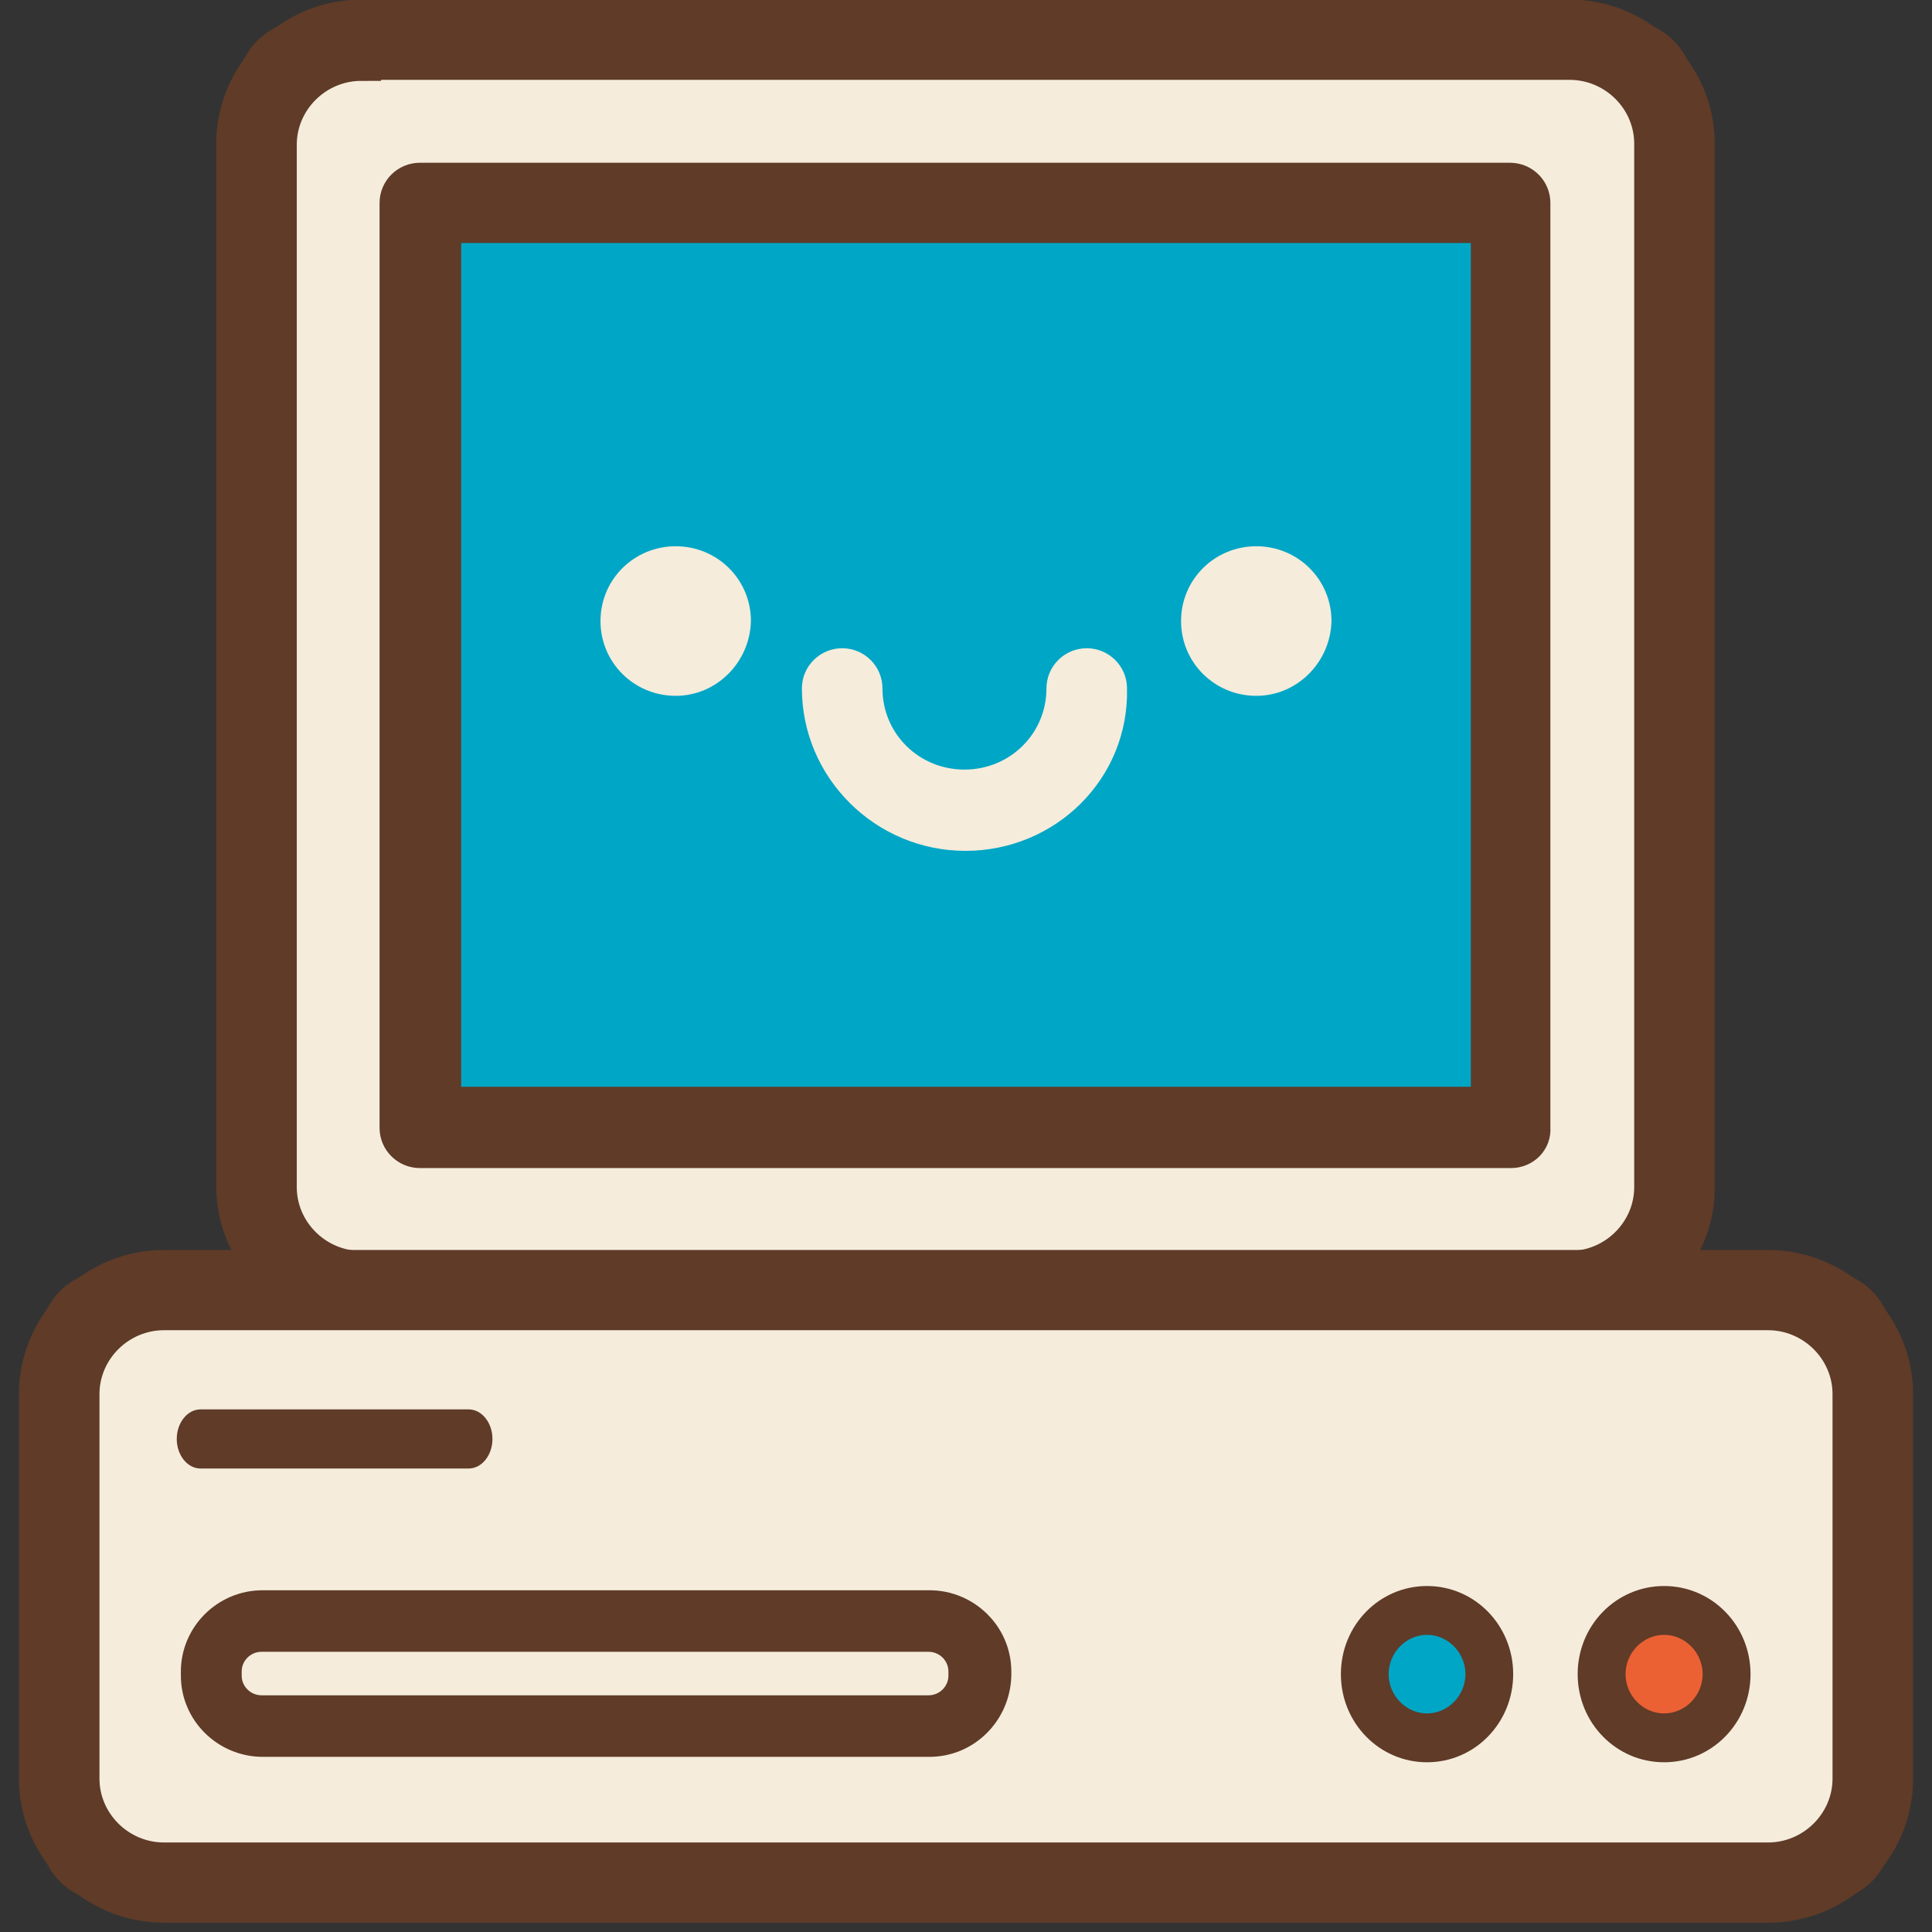 <svg width="100" height="100" viewBox="0 0 100 100" fill="none" xmlns="http://www.w3.org/2000/svg">
<rect x="0" y="0" width="100" height="100" fill="#333333" stroke="none"/>
<g clip-path="url(#clip0_36_6459)">
<path d="M84.012 66.774H15.935C14.445 66.774 13.275 65.613 13.275 64.135V4.695C13.275 3.217 14.445 2.056 15.935 2.056H84.012C85.501 2.056 86.671 3.217 86.671 4.695V64.135C86.671 65.613 85.501 66.774 84.012 66.774Z" fill="#F5ECDC" stroke="#5F3B28" stroke-width="2.043"/>
<path d="M81.247 67.83H18.7C15.137 67.83 12.212 64.927 12.212 61.39V7.44C12.212 3.903 15.137 1 18.7 1H81.247C84.81 1 87.735 3.903 87.735 7.44V61.39C87.788 64.927 84.863 67.83 81.247 67.83ZM18.7 3.164C16.307 3.164 14.339 5.117 14.339 7.493V61.443C14.339 63.818 16.307 65.771 18.7 65.771H81.247C83.64 65.771 85.608 63.818 85.608 61.443V7.44C85.608 5.065 83.64 3.112 81.247 3.112H18.7V3.164Z" fill="#5F3B28" stroke="#5F3B28" stroke-width="2.043"/>
<path d="M78.162 10.502H21.732V58.381H78.162V10.502Z" fill="#00A6C5" stroke="#5F3B28" stroke-width="2.043"/>
<path d="M78.215 59.437H21.732C21.147 59.437 20.668 58.962 20.668 58.381V10.502C20.668 9.921 21.147 9.446 21.732 9.446H78.162C78.747 9.446 79.226 9.921 79.226 10.502V58.381C79.279 58.962 78.8 59.437 78.215 59.437ZM22.849 57.272H77.151V11.558H22.849V57.272Z" fill="#5F3B28" stroke="#5F3B28" stroke-width="2.043"/>
<path d="M94.277 97.444H5.723C4.234 97.444 3.064 96.283 3.064 94.805V69.414C3.064 67.936 4.234 66.774 5.723 66.774H94.277C95.766 66.774 96.936 67.936 96.936 69.414V94.805C96.936 96.283 95.713 97.444 94.277 97.444Z" fill="#F5ECDC" stroke="#5F3B28" stroke-width="2.043"/>
<path d="M91.511 98.5H8.489C4.925 98.5 2 95.597 2 92.06V72.159C2 68.622 4.925 65.719 8.489 65.719H91.511C95.075 65.719 98 68.622 98 72.159V92.06C98 95.649 95.075 98.5 91.511 98.5ZM8.489 67.83C6.095 67.83 4.127 69.783 4.127 72.159V92.06C4.127 94.435 6.095 96.388 8.489 96.388H91.511C93.905 96.388 95.873 94.435 95.873 92.06V72.159C95.873 69.783 93.905 67.83 91.511 67.83H8.489Z" fill="#5F3B28" stroke="#5F3B28" stroke-width="2.043"/>
<path d="M48.112 90.423H13.595C11.573 90.423 9.872 88.787 9.872 86.728V86.517C9.872 84.511 11.52 82.822 13.595 82.822H48.112C50.133 82.822 51.835 84.458 51.835 86.517V86.728C51.782 88.787 50.133 90.423 48.112 90.423ZM13.541 84.986C12.69 84.986 11.999 85.672 11.999 86.517V86.728C11.999 87.573 12.69 88.259 13.541 88.259H48.059C48.91 88.259 49.601 87.573 49.601 86.728V86.517C49.601 85.672 48.91 84.986 48.059 84.986H13.541Z" fill="#5F3B28" stroke="#5F3B28" stroke-width="1.021"/>
<path d="M86.133 89.92C87.903 89.92 89.338 88.457 89.338 86.653C89.338 84.849 87.903 83.386 86.133 83.386C84.364 83.386 82.929 84.849 82.929 86.653C82.929 88.457 84.364 89.92 86.133 89.92Z" fill="#EB6134"/>
<path d="M86.133 91.215C83.655 91.215 81.66 89.18 81.66 86.653C81.66 84.126 83.655 82.092 86.133 82.092C88.612 82.092 90.607 84.126 90.607 86.653C90.607 89.18 88.612 91.215 86.133 91.215ZM86.133 84.619C85.045 84.619 84.138 85.544 84.138 86.653C84.138 87.763 85.045 88.687 86.133 88.687C87.222 88.687 88.129 87.763 88.129 86.653C88.129 85.544 87.222 84.619 86.133 84.619Z" fill="#5F3B28"/>
<path d="M77.056 86.653C77.056 88.441 75.61 89.92 73.863 89.92C72.116 89.92 70.67 88.441 70.67 86.653C70.67 84.866 72.116 83.386 73.863 83.386C75.61 83.386 77.056 84.866 77.056 86.653Z" fill="#00A6C5"/>
<path d="M73.863 91.215C71.393 91.215 69.404 89.18 69.404 86.653C69.404 84.126 71.393 82.092 73.863 82.092C76.333 82.092 78.322 84.126 78.322 86.653C78.322 89.18 76.333 91.215 73.863 91.215ZM73.863 84.619C72.778 84.619 71.875 85.544 71.875 86.653C71.875 87.763 72.778 88.687 73.863 88.687C74.947 88.687 75.851 87.763 75.851 86.653C75.851 85.544 74.947 84.619 73.863 84.619Z" fill="#5F3B28"/>
<path d="M24.261 76.01H10.377C9.702 76.01 9.149 75.322 9.149 74.48C9.149 73.639 9.702 72.95 10.377 72.95H24.261C24.936 72.95 25.489 73.639 25.489 74.48C25.489 75.322 24.936 76.01 24.261 76.01Z" fill="#5F3B28"/>
<path d="M42.017 35.629C42.017 39.98 45.6 43.53 49.973 43.53C54.34 43.53 57.934 40.038 57.824 35.622C57.82 34.759 57.11 34.063 56.249 34.063C55.386 34.063 54.675 34.763 54.675 35.629C54.675 38.247 52.567 40.344 49.92 40.344C47.273 40.344 45.165 38.247 45.165 35.629C45.165 34.763 44.455 34.063 43.591 34.063C42.728 34.063 42.017 34.763 42.017 35.629Z" fill="#F5ECDC" stroke="#F5ECDC" stroke-width="1.021"/>
<path d="M65.025 34.398C66.261 34.398 67.291 33.381 67.291 32.145C67.291 30.909 66.261 29.892 65.025 29.892C63.789 29.892 62.759 30.909 62.759 32.145C62.759 33.381 63.789 34.398 65.025 34.398Z" fill="#F5ECDC" stroke="#F5ECDC" stroke-width="1.021"/>
<path d="M68.407 32.162L68.407 32.154V32.145C68.407 30.276 66.899 28.784 65.025 28.784C63.151 28.784 61.642 30.276 61.642 32.145C61.642 34.014 63.151 35.506 65.025 35.506C66.855 35.506 68.345 34.009 68.407 32.162ZM64.844 32.145C64.844 32.109 64.86 32.065 64.899 32.026C64.939 31.987 64.985 31.97 65.025 31.97C65.056 31.97 65.086 31.98 65.121 32.016C65.153 32.05 65.185 32.105 65.202 32.174C65.196 32.203 65.18 32.235 65.15 32.264C65.111 32.303 65.064 32.321 65.025 32.321C64.985 32.321 64.939 32.303 64.899 32.264C64.86 32.225 64.844 32.181 64.844 32.145Z" fill="#F5ECDC" stroke="#F5ECDC" stroke-width="1.021"/>
<path d="M32.709 32.145C32.709 33.381 33.739 34.398 34.975 34.398C36.211 34.398 37.241 33.381 37.241 32.145C37.241 30.909 36.211 29.892 34.975 29.892C33.676 29.892 32.709 30.919 32.709 32.145Z" fill="#F5ECDC" stroke="#F5ECDC" stroke-width="1.021"/>
<path d="M38.357 32.162L38.358 32.154V32.145C38.358 30.276 36.849 28.784 34.975 28.784C33.101 28.784 31.592 30.276 31.592 32.145C31.592 34.014 33.101 35.506 34.975 35.506C36.805 35.506 38.295 34.009 38.357 32.162ZM34.794 32.145C34.794 32.109 34.81 32.065 34.849 32.026C34.889 31.987 34.935 31.97 34.975 31.97C35.006 31.97 35.036 31.98 35.071 32.016C35.104 32.05 35.135 32.105 35.153 32.174C35.146 32.203 35.13 32.235 35.101 32.264C35.061 32.303 35.015 32.321 34.975 32.321C34.935 32.321 34.889 32.303 34.849 32.264C34.81 32.225 34.794 32.181 34.794 32.145Z" fill="#F5ECDC" stroke="#F5ECDC" stroke-width="1.021"/>
</g>
<defs>
<clipPath id="clip0_36_6459">
<rect width="100" height="100" fill="white"/>
</clipPath>
</defs>
</svg>
